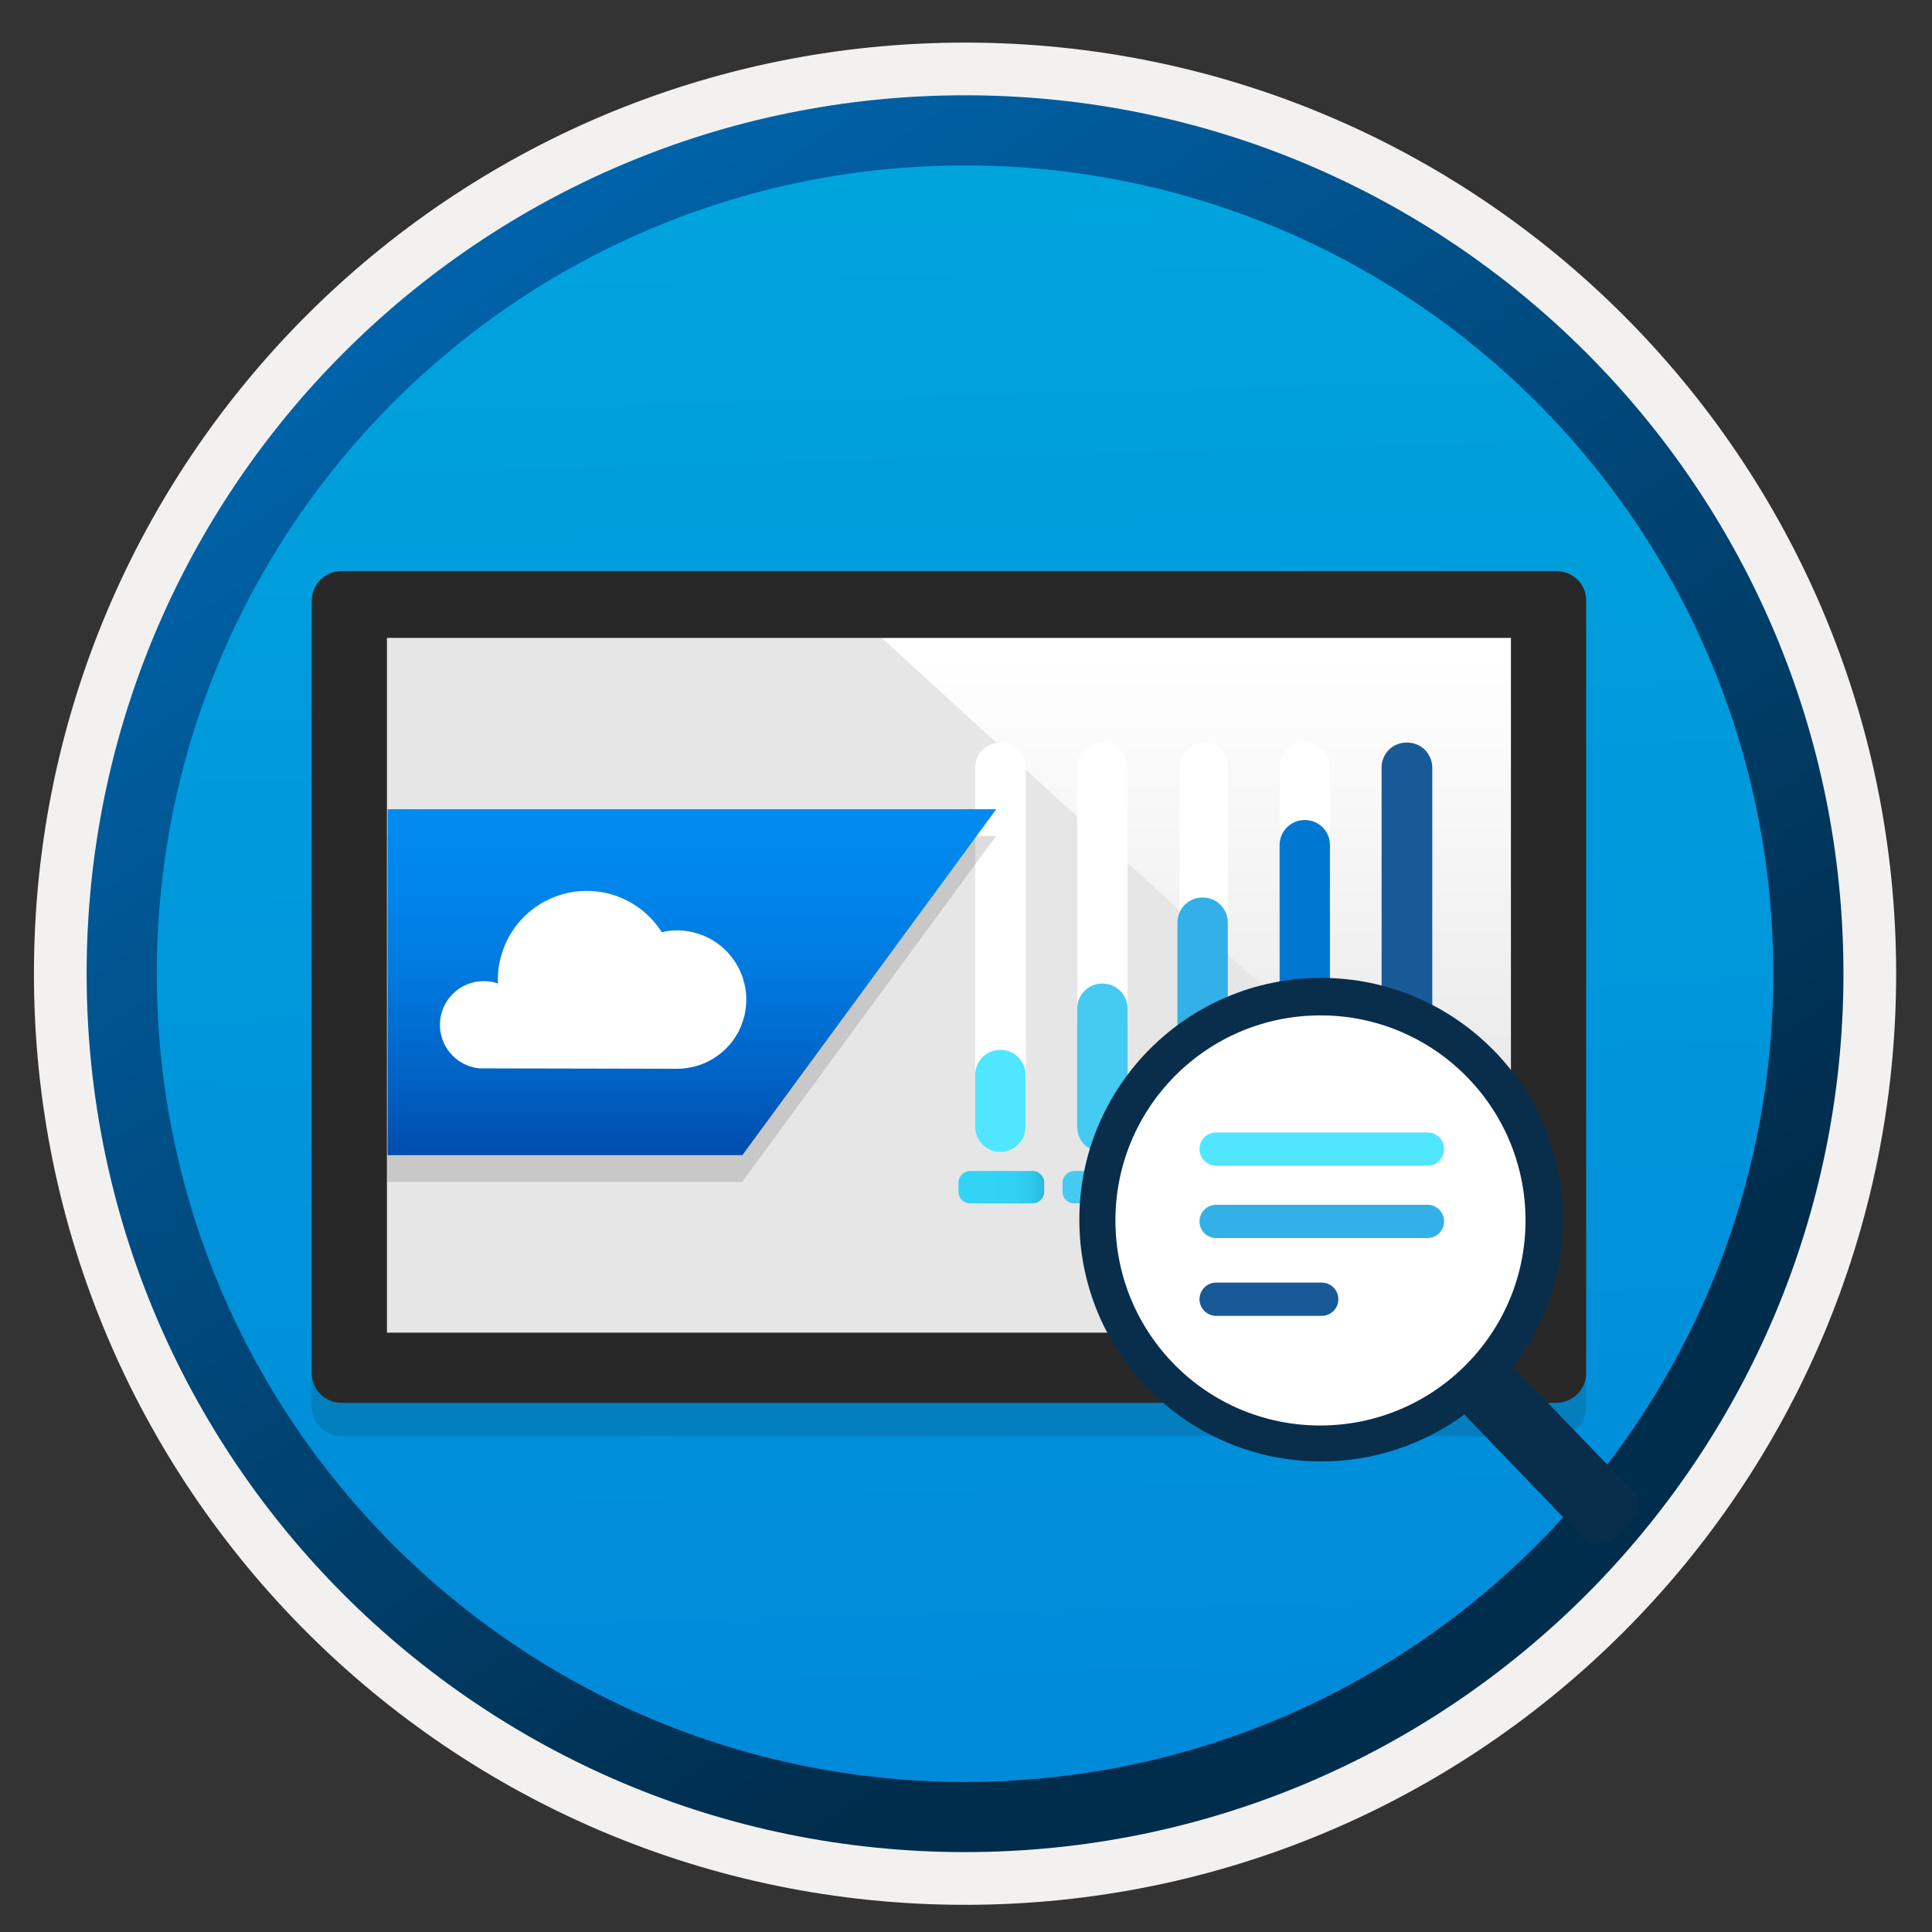 <svg width="103" height="103" viewBox="0 0 103 103" fill="none" xmlns="http://www.w3.org/2000/svg">
<rect x="0" y="0" width="103" height="103" fill="#333333" stroke="none"/>
<path d="M51.449 98.721C25.599 98.721 4.639 77.771 4.639 51.911C4.639 26.051 25.599 5.101 51.449 5.101C77.299 5.101 98.259 26.061 98.259 51.911C98.259 77.761 77.299 98.721 51.449 98.721Z" fill="url(#paint0_linear_215_2854)"/>
<path fill-rule="evenodd" clip-rule="evenodd" d="M97.349 51.91C97.349 77.26 76.799 97.811 51.449 97.811C26.099 97.811 5.549 77.26 5.549 51.91C5.549 26.561 26.099 6.011 51.449 6.011C76.799 6.011 97.349 26.561 97.349 51.91ZM51.449 2.271C78.869 2.271 101.089 24.491 101.089 51.91C101.089 79.331 78.859 101.551 51.449 101.551C24.029 101.551 1.809 79.32 1.809 51.91C1.809 24.491 24.029 2.271 51.449 2.271Z" fill="#F2F1F0"/>
<path fill-rule="evenodd" clip-rule="evenodd" d="M94.539 51.91C94.539 75.71 75.249 95 51.449 95C27.649 95 8.359 75.71 8.359 51.91C8.359 28.11 27.649 8.82 51.449 8.82C75.249 8.82 94.539 28.11 94.539 51.91ZM51.449 5.08C77.309 5.08 98.279 26.05 98.279 51.91C98.279 77.77 77.309 98.74 51.449 98.74C25.589 98.74 4.619 77.77 4.619 51.91C4.619 26.05 25.579 5.08 51.449 5.08Z" fill="url(#paint1_linear_215_2854)"/>
<path opacity="0.15" d="M82.975 32.227H18.205C17.332 32.227 16.619 32.941 16.619 33.814V74.986C16.619 75.859 17.332 76.572 18.205 76.572H82.975C83.849 76.572 84.562 75.859 84.562 74.986V33.814C84.58 32.941 83.867 32.227 82.975 32.227Z" fill="#1F1D20"/>
<path d="M82.459 32.227H18.775V72.259H82.459V32.227Z" fill="#E6E6E6"/>
<path d="M79.411 33.226H46.153L81.514 65.575V35.329C81.479 34.17 80.57 33.226 79.411 33.226Z" fill="url(#paint2_linear_215_2854)"/>
<path d="M82.975 30.445H18.205C17.332 30.445 16.619 31.158 16.619 32.032V73.204C16.619 74.077 17.332 74.79 18.205 74.79H82.975C83.849 74.79 84.562 74.077 84.562 73.204V32.032C84.58 31.158 83.867 30.445 82.975 30.445ZM80.552 71.047H20.629V34.01H80.552V71.047Z" fill="#282828"/>
<path d="M51.098 63.056V63.541C51.098 63.872 51.37 64.153 51.71 64.153H55.057C55.389 64.153 55.669 63.881 55.669 63.541V63.039C55.669 62.708 55.397 62.428 55.057 62.428H51.701C51.361 62.453 51.098 62.725 51.098 63.056Z" fill="url(#paint3_linear_215_2854)"/>
<path d="M62.229 63.056V63.541C62.229 63.872 62.501 64.153 62.84 64.153H66.188C66.52 64.153 66.8 63.881 66.8 63.541V63.039C66.8 62.708 66.528 62.428 66.188 62.428H62.84C62.492 62.453 62.229 62.725 62.229 63.056Z" fill="#32B0E7"/>
<path d="M56.646 63.056V63.541C56.646 63.872 56.918 64.153 57.258 64.153H60.606C60.937 64.153 61.217 63.881 61.217 63.541V63.039C61.217 62.708 60.946 62.428 60.606 62.428H57.258C56.918 62.453 56.646 62.725 56.646 63.056Z" fill="#45CAF2"/>
<path d="M67.556 63.056V63.541C67.556 63.872 67.828 64.153 68.168 64.153H71.516C71.847 64.153 72.128 63.881 72.128 63.541V63.039C72.128 62.708 71.856 62.428 71.516 62.428H68.168C67.828 62.453 67.556 62.725 67.556 63.056Z" fill="#0078D1"/>
<path d="M72.858 63.056V63.541C72.858 63.872 73.13 64.153 73.47 64.153H76.818C77.149 64.153 77.43 63.881 77.43 63.541V63.039C77.43 62.708 77.158 62.428 76.818 62.428H73.47C73.13 62.453 72.858 62.725 72.858 63.056Z" fill="#185A97"/>
<path d="M73.674 40.93V41.355C73.674 42.103 74.269 42.698 75.016 42.698C75.764 42.698 76.359 42.103 76.359 41.355V40.93C76.359 40.183 75.764 39.588 75.016 39.588C74.269 39.588 73.674 40.183 73.674 40.93Z" fill="white"/>
<path d="M68.228 40.93V44.023C68.228 44.771 68.822 45.366 69.57 45.366C70.318 45.366 70.904 44.771 70.904 44.023V40.93C70.904 40.183 70.318 39.588 69.57 39.588C68.831 39.588 68.228 40.183 68.228 40.93Z" fill="white"/>
<path d="M57.428 40.93V54.695C57.428 55.443 58.023 56.038 58.771 56.038C59.518 56.038 60.113 55.443 60.113 54.695V40.93C60.113 40.183 59.518 39.588 58.771 39.588C58.023 39.588 57.428 40.183 57.428 40.93Z" fill="white"/>
<path d="M62.874 40.93V49.648C62.874 50.396 63.469 49.249 64.217 49.249C64.965 49.249 65.466 50.396 65.466 49.648V40.93C65.466 40.183 64.965 39.588 64.217 39.588C63.486 39.588 62.874 40.183 62.874 40.93Z" fill="white"/>
<path d="M51.99 40.93V60.082C51.99 60.83 52.585 61.425 53.332 61.425H53.358C54.105 61.425 54.7 60.83 54.692 60.082V40.93C54.692 40.183 54.097 39.588 53.349 39.588H53.341C52.585 39.588 51.99 40.183 51.99 40.93Z" fill="white"/>
<path d="M54.675 60.074V57.312C54.675 56.565 54.08 55.97 53.332 55.97C52.585 55.97 51.99 56.565 51.99 57.312V60.074C51.99 60.821 52.585 61.416 53.332 61.416C54.08 61.416 54.675 60.821 54.675 60.074Z" fill="#50E6FF"/>
<path d="M60.113 60.074V53.778C60.113 53.03 59.518 52.435 58.771 52.435C58.023 52.435 57.428 53.03 57.428 53.778V60.074C57.428 60.822 58.023 61.417 58.771 61.417C59.518 61.417 60.113 60.822 60.113 60.074Z" fill="#45CAF2"/>
<path d="M70.904 60.073V45.059C70.904 44.312 70.309 43.717 69.561 43.717C68.814 43.717 68.219 44.312 68.219 45.059V60.065C68.219 60.812 68.814 61.407 69.561 61.407C70.309 61.416 70.904 60.821 70.904 60.073Z" fill="#0078D1"/>
<path d="M65.458 60.074V49.189C65.458 48.441 64.863 47.847 64.115 47.847C63.367 47.847 62.773 48.441 62.773 49.189V60.074C62.773 60.821 63.367 61.416 64.115 61.416C64.854 61.416 65.458 60.821 65.458 60.074Z" fill="#32B0E7"/>
<path d="M76.359 60.074V40.93C76.359 40.183 75.764 39.588 75.016 39.588H74.991C74.243 39.588 73.648 40.183 73.657 40.93V60.082C73.657 60.83 74.252 61.425 74.999 61.425H75.008C75.764 61.416 76.359 60.822 76.359 60.074Z" fill="#185A97"/>
<path d="M70.506 76.691C77.01 76.691 82.283 71.418 82.283 64.914C82.283 58.41 77.01 53.137 70.506 53.137C64.002 53.137 58.729 58.41 58.729 64.914C58.729 71.418 64.002 76.691 70.506 76.691Z" fill="white"/>
<path d="M87.209 79.659L80.661 72.861C82.334 70.686 83.321 67.968 83.321 65.023C83.321 57.897 77.541 52.134 70.431 52.134C63.322 52.134 57.542 57.897 57.542 65.023C57.542 72.15 63.305 77.913 70.431 77.913C73.292 77.913 75.918 76.984 78.068 75.412L84.633 82.236C84.633 82.236 85.636 82.629 86.699 81.508C87.761 80.387 87.209 79.659 87.209 79.659ZM59.466 65.065C59.466 59.026 64.359 54.133 70.398 54.133C76.437 54.133 81.33 59.026 81.33 65.065C81.33 71.104 76.42 75.997 70.381 75.997C64.342 75.997 59.466 71.104 59.466 65.065Z" fill="#092E4C"/>
<path d="M76.111 60.374H64.836C64.342 60.374 63.949 60.776 63.949 61.261C63.949 61.754 64.351 62.147 64.836 62.147H76.103C76.596 62.147 76.989 61.746 76.989 61.261C76.989 60.767 76.596 60.374 76.111 60.374Z" fill="#50E6FF"/>
<path d="M76.111 64.23H64.836C64.342 64.23 63.949 64.631 63.949 65.116C63.949 65.61 64.351 66.003 64.836 66.003H76.103C76.596 66.003 76.989 65.601 76.989 65.116C76.989 64.631 76.596 64.23 76.111 64.23Z" fill="#32B0E7"/>
<path fill-rule="evenodd" clip-rule="evenodd" d="M64.836 68.379H70.465C70.958 68.379 71.352 68.78 71.352 69.266C71.352 69.759 70.95 70.152 70.465 70.152H64.836C64.342 70.152 63.949 69.751 63.949 69.266C63.949 68.78 64.342 68.379 64.836 68.379Z" fill="#185A97"/>
<path opacity="0.15" d="M39.567 63.012H20.652V44.571H53.099L39.567 63.012Z" fill="#1F1D20"/>
<path d="M39.578 61.583H20.663V43.142H53.111L39.578 61.583Z" fill="url(#paint4_linear_215_2854)"/>
<path d="M39.7 54.089C39.705 54.051 39.716 54.013 39.721 53.981C39.822 53.448 39.805 52.9 39.67 52.375C39.535 51.849 39.286 51.36 38.941 50.942C38.596 50.524 38.163 50.187 37.673 49.955C37.182 49.723 36.647 49.602 36.105 49.6C35.828 49.599 35.551 49.632 35.282 49.697C34.732 48.83 33.916 48.165 32.956 47.802C31.995 47.439 30.943 47.398 29.957 47.684C28.972 47.971 28.106 48.57 27.49 49.391C26.874 50.212 26.541 51.211 26.542 52.237C26.542 52.302 26.542 52.367 26.547 52.431C26.301 52.348 26.043 52.306 25.783 52.307C25.185 52.307 24.61 52.538 24.177 52.95C23.744 53.362 23.485 53.925 23.456 54.522C23.426 55.119 23.627 55.705 24.017 56.158C24.407 56.612 24.956 56.898 25.552 56.957L36.1 56.979C36.756 56.978 37.401 56.803 37.967 56.471C38.534 56.139 39.002 55.662 39.323 55.09C39.339 55.057 39.361 55.025 39.377 54.993C39.52 54.705 39.628 54.402 39.7 54.089V54.089Z" fill="white"/>
<defs>
<linearGradient id="paint0_linear_215_2854" x1="49.675" y1="-12.879" x2="53.657" y2="132.891" gradientUnits="userSpaceOnUse">
<stop stop-color="#00ABDE"/>
<stop offset="1" stop-color="#007ED8"/>
</linearGradient>
<linearGradient id="paint1_linear_215_2854" x1="2.879" y1="-19.712" x2="98.407" y2="121.169" gradientUnits="userSpaceOnUse">
<stop stop-color="#007ED8"/>
<stop offset="0.707" stop-color="#002D4C"/>
</linearGradient>
<linearGradient id="paint2_linear_215_2854" x1="63.84" y1="65.582" x2="63.84" y2="33.234" gradientUnits="userSpaceOnUse">
<stop offset="0.099" stop-color="#E6E6E6"/>
<stop offset="0.951" stop-color="white"/>
</linearGradient>
<linearGradient id="paint3_linear_215_2854" x1="51.903" y1="63.291" x2="56.759" y2="63.291" gradientUnits="userSpaceOnUse">
<stop stop-color="#32D4F5"/>
<stop offset="0.47" stop-color="#31D1F3"/>
<stop offset="0.63" stop-color="#2EC9EB"/>
<stop offset="0.77" stop-color="#29BADE"/>
<stop offset="0.89" stop-color="#22A5CB"/>
<stop offset="1" stop-color="#198AB3"/>
</linearGradient>
<linearGradient id="paint4_linear_215_2854" x1="36.887" y1="61.582" x2="36.887" y2="43.142" gradientUnits="userSpaceOnUse">
<stop stop-color="#004DAE"/>
<stop offset="0.21" stop-color="#0061C4"/>
<stop offset="0.51" stop-color="#0078DD"/>
<stop offset="0.78" stop-color="#0086EC"/>
<stop offset="1" stop-color="#008BF1"/>
</linearGradient>
</defs>
</svg>

